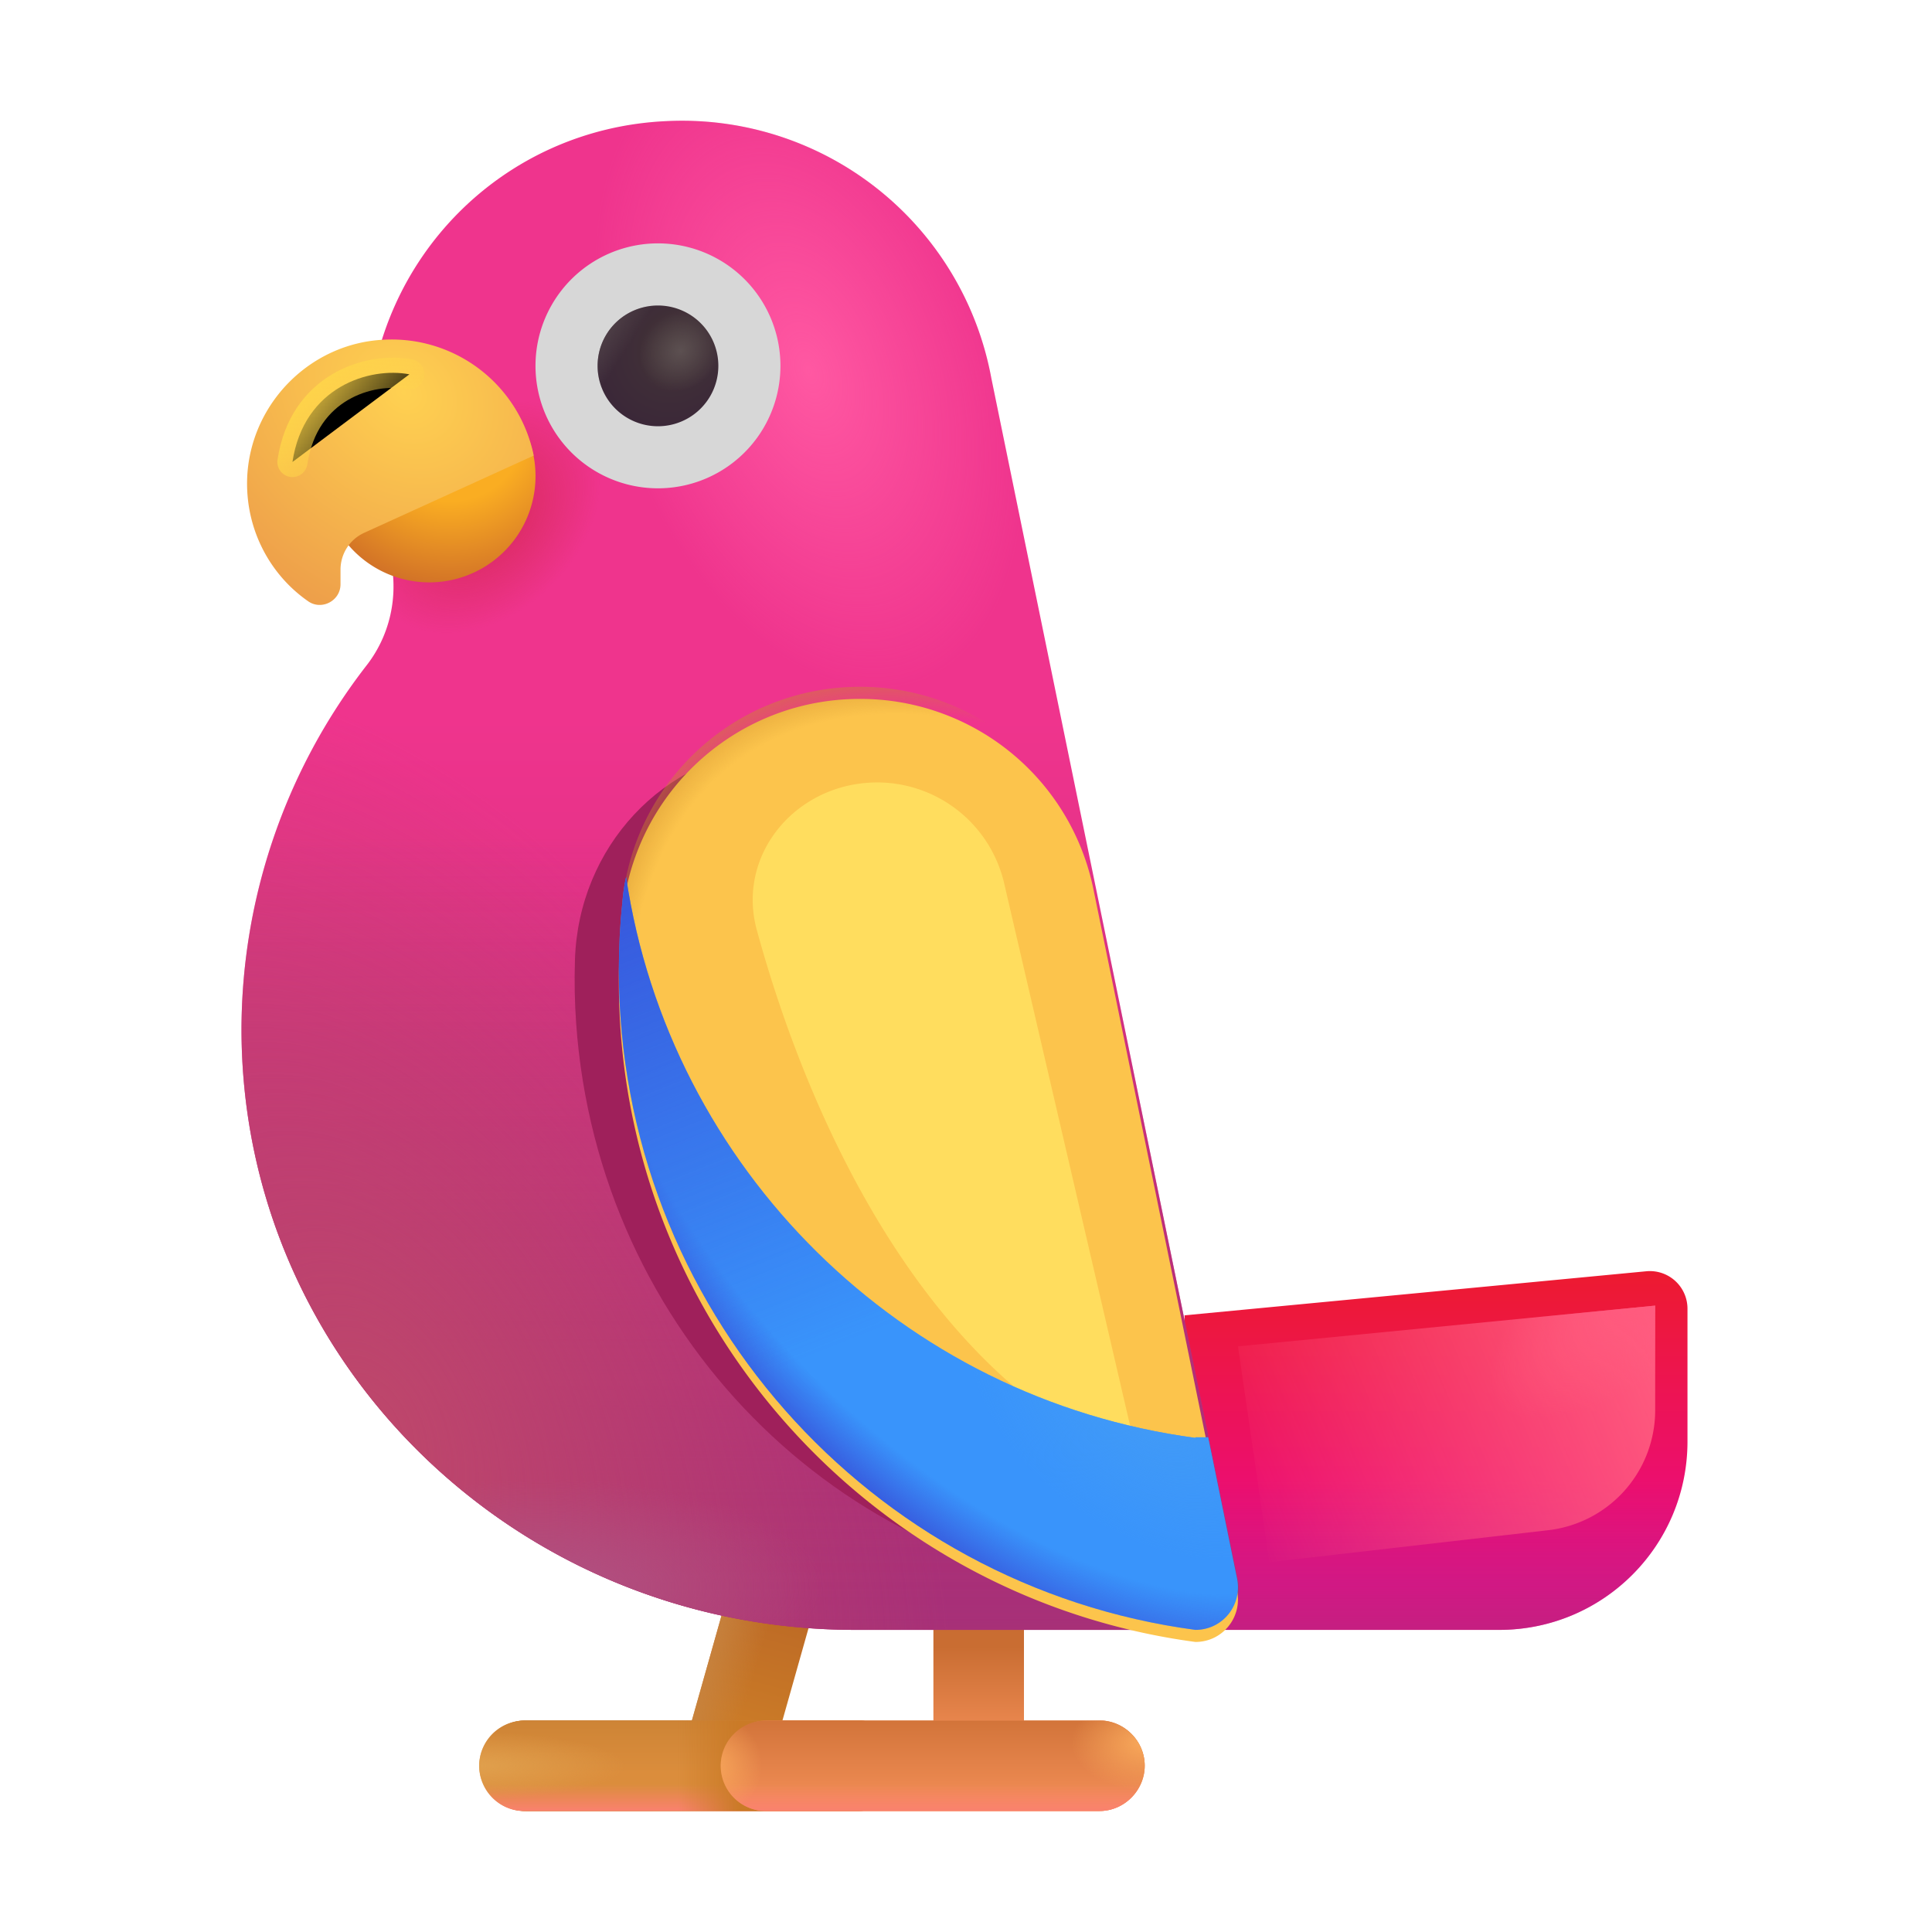 <svg width="100%" height="100%" viewBox="0 0 32 32" xmlns="http://www.w3.org/2000/svg"><path fill="url(#a)" d="M14.21 28.496h-1.25l1.5-5.31h-1.5l-1.5 5.31H8.71a.749.749 0 1 0 0 1.5h5.5c.41 0 .75-.34.75-.75s-.34-.75-.75-.75"/><path fill="url(#b)" d="M14.21 28.496h-1.25l1.5-5.31h-1.5l-1.5 5.31H8.71a.749.749 0 1 0 0 1.5h5.5c.41 0 .75-.34.75-.75s-.34-.75-.75-.75"/><path fill="url(#c)" d="M14.283 28.5H8.637a.749.749 0 0 0 .073 1.496h5.5c.41 0 .75-.34.75-.75 0-.385-.3-.708-.677-.746"/><path fill="url(#d)" d="M14.283 28.5H8.637a.749.749 0 0 0 .073 1.496h5.5c.41 0 .75-.34.75-.75 0-.385-.3-.708-.677-.746"/><path fill="url(#e)" d="M14.283 28.5H8.637a.749.749 0 0 0 .073 1.496h5.5c.41 0 .75-.34.75-.75 0-.385-.3-.708-.677-.746"/><path fill="url(#f)" d="M14.283 28.5H8.637a.749.749 0 0 0 .073 1.496h5.5c.41 0 .75-.34.75-.75 0-.385-.3-.708-.677-.746"/><path fill="url(#g)" d="M18.21 28.496h-1.25v-5.31h-1.5v5.31h-2.75a.749.749 0 1 0 0 1.5h5.5c.41 0 .75-.34.75-.75s-.34-.75-.75-.75"/><path fill="url(#h)" d="m27.27 21.056-7.65.73v5.21h5.21c1.73 0 3.12-1.4 3.12-3.12v-2.19a.623.623 0 0 0-.68-.63"/><path fill="url(#i)" d="m27.27 21.056-7.65.73v5.21h5.21c1.73 0 3.12-1.4 3.12-3.12v-2.19a.623.623 0 0 0-.68-.63"/><path fill="url(#j)" d="M16.42 6.266a5.21 5.21 0 0 0-5.38-4.26c-2.7.12-4.82 2.26-4.95 4.95-.03.71.08 1.4.3 2.02.25.7.13 1.48-.33 2.06A9.86 9.86 0 0 0 4 17.046c0 5.5 4.55 9.95 10.17 9.95h5.69c.42 0 .73-.38.65-.79z"/><path fill="url(#k)" d="M16.42 6.266a5.21 5.21 0 0 0-5.38-4.26c-2.7.12-4.82 2.26-4.95 4.95-.03.71.08 1.4.3 2.02.25.7.13 1.48-.33 2.06A9.86 9.86 0 0 0 4 17.046c0 5.5 4.55 9.95 10.17 9.95h5.69c.42 0 .73-.38.65-.79z"/><path fill="url(#l)" d="M16.42 6.266a5.21 5.21 0 0 0-5.38-4.26c-2.7.12-4.82 2.26-4.95 4.95-.03.71.08 1.4.3 2.02.25.7.13 1.48-.33 2.06A9.86 9.86 0 0 0 4 17.046c0 5.5 4.55 9.95 10.17 9.95h5.69c.42 0 .73-.38.65-.79z"/><path fill="url(#m)" d="M16.42 6.266a5.21 5.21 0 0 0-5.38-4.26c-2.7.12-4.82 2.26-4.95 4.95-.03.71.08 1.4.3 2.02.25.7.13 1.48-.33 2.06A9.86 9.86 0 0 0 4 17.046c0 5.5 4.55 9.95 10.17 9.95h5.69c.42 0 .73-.38.65-.79z"/><path fill="url(#n)" d="M16.42 6.266a5.21 5.21 0 0 0-5.38-4.26c-2.7.12-4.82 2.26-4.95 4.95-.03.71.08 1.4.3 2.02.25.7.13 1.48-.33 2.06A9.86 9.86 0 0 0 4 17.046c0 5.5 4.55 9.95 10.17 9.95h5.69c.42 0 .73-.38.65-.79z"/><path fill="url(#o)" d="M16.42 6.266a5.21 5.21 0 0 0-5.38-4.26c-2.7.12-4.82 2.26-4.95 4.95-.03.71.08 1.4.3 2.02.25.7.13 1.48-.33 2.06A9.86 9.86 0 0 0 4 17.046c0 5.5 4.55 9.95 10.17 9.95h5.69c.42 0 .73-.38.65-.79z"/><g filter="url(#p)"><path fill="#9F205B" d="M12.8 12.389c-1.811.128-3.22 1.64-3.277 3.51q-.017.528.02 1.051c.362 5.138 4.373 9.123 9.23 9.447.402-.029.67-.426.561-.825l-2.875-10.53c-.459-1.668-1.98-2.771-3.658-2.653"/></g><g filter="url(#q)"><path fill="#FCC44C" d="M14.24 11.376c-2.03 0-3.72 1.53-3.93 3.55q-.06.57-.06 1.14c0 5.59 4.16 10.21 9.55 10.93.45 0 .78-.41.69-.85l-2.38-11.62a3.94 3.94 0 0 0-3.87-3.15"/></g><path fill="url(#r)" d="M14.24 11.376c-2.03 0-3.72 1.53-3.93 3.55q-.06.57-.06 1.14c0 5.59 4.16 10.21 9.55 10.93.45 0 .78-.41.69-.85l-2.38-11.62a3.94 3.94 0 0 0-3.87-3.15"/><g filter="url(#s)"><path fill="#FFDD5E" d="m16.632 14.63 2.234 9.62c-3.47-1.396-5.435-5.572-6.33-8.843-.33-1.203.57-2.338 1.814-2.44a2.16 2.16 0 0 1 2.282 1.663"/></g><path fill="#3994FB" d="M19.8 23.816c-4.86-.65-8.71-4.46-9.43-9.29-.03.13-.05.27-.06.4q-.06.57-.06 1.14c0 5.59 4.16 10.21 9.55 10.93.45 0 .78-.41.69-.85l-.48-2.34h-.21z"/><path fill="url(#t)" d="M19.8 23.816c-4.86-.65-8.71-4.46-9.43-9.29-.03.13-.05.27-.06.4q-.06.57-.06 1.14c0 5.59 4.16 10.21 9.55 10.93.45 0 .78-.41.69-.85l-.48-2.34h-.21z"/><path fill="url(#u)" d="M19.8 23.816c-4.86-.65-8.71-4.46-9.43-9.29-.03.13-.05.27-.06.4q-.06.57-.06 1.14c0 5.59 4.16 10.21 9.55 10.93.45 0 .78-.41.69-.85l-.48-2.34h-.21z"/><path fill="url(#v)" d="M19.8 23.816c-4.86-.65-8.71-4.46-9.43-9.29-.03.13-.05.27-.06.4q-.06.57-.06 1.14c0 5.59 4.16 10.21 9.55 10.93.45 0 .78-.41.69-.85l-.48-2.34h-.21z"/><path fill="#D7D7D7" d="M10.898 8.088a2.028 2.028 0 1 0 0-4.057 2.028 2.028 0 0 0 0 4.057"/><path fill="url(#w)" d="M10.898 7.06a1 1 0 1 0 0-2 1 1 0 0 0 0 2"/><path fill="url(#x)" d="M10.898 7.06a1 1 0 1 0 0-2 1 1 0 0 0 0 2"/><path fill="url(#y)" d="M10.898 7.06a1 1 0 1 0 0-2 1 1 0 0 0 0 2"/><path fill="url(#z)" d="M7.11 9.646a1.76 1.76 0 1 0 0-3.52 1.76 1.76 0 0 0 0 3.52"/><path fill="url(#A)" d="m6.03 8.826 2.81-1.28a2.4 2.4 0 0 0-2.47-1.92c-1.19.05-2.17 1-2.27 2.19-.07.88.34 1.68 1 2.14.22.16.54 0 .54-.28v-.24c0-.26.15-.5.39-.61"/><g filter="url(#B)"><path stroke="url(#C)" stroke-linecap="round" stroke-width=".5" d="M6.781 6.2c-.656-.126-1.75.202-1.937 1.452"/></g><g filter="url(#D)"><path fill="url(#E)" d="m20.505 22.3 6.91-.675v1.733a2 2 0 0 1-1.772 1.987l-4.618.53z"/><path fill="url(#F)" d="m20.505 22.3 6.91-.675v1.733a2 2 0 0 1-1.772 1.987l-4.618.53z"/></g><path fill="url(#G)" d="M18.283 28.5h-5.646a.749.749 0 0 0 .073 1.496h5.5c.41 0 .75-.34.75-.75 0-.385-.3-.708-.677-.746"/><path fill="url(#H)" d="M18.283 28.5h-5.646a.749.749 0 0 0 .073 1.496h5.5c.41 0 .75-.34.75-.75 0-.385-.3-.708-.677-.746"/><path fill="url(#I)" d="M18.283 28.5h-5.646a.749.749 0 0 0 .073 1.496h5.5c.41 0 .75-.34.75-.75 0-.385-.3-.708-.677-.746"/><path fill="url(#J)" d="M18.283 28.5h-5.646a.749.749 0 0 0 .073 1.496h5.5c.41 0 .75-.34.75-.75 0-.385-.3-.708-.677-.746"/><defs><linearGradient id="a" x1="12.688" x2="12.172" y1="26.469" y2="28.453" gradientUnits="userSpaceOnUse"><stop stop-color="#BC6925"/><stop offset="1" stop-color="#CA7A27"/></linearGradient><linearGradient id="b" x1="11.46" x2="12.391" y1="27.781" y2="28.063" gradientUnits="userSpaceOnUse"><stop stop-color="#C78441"/><stop offset="1" stop-color="#C78441" stop-opacity="0"/></linearGradient><linearGradient id="c" x1="11.46" x2="11.46" y1="28.281" y2="29.375" gradientUnits="userSpaceOnUse"><stop stop-color="#CA8234"/><stop offset="1" stop-color="#DB8D3C"/></linearGradient><linearGradient id="d" x1="11.46" x2="11.46" y1="29.996" y2="29.547" gradientUnits="userSpaceOnUse"><stop stop-color="#FA816E"/><stop offset="1" stop-color="#FA816E" stop-opacity="0"/></linearGradient><linearGradient id="f" x1="12.25" x2="11.234" y1="29.996" y2="29.996" gradientUnits="userSpaceOnUse"><stop stop-color="#CA7A27"/><stop offset="1" stop-color="#CA7A27" stop-opacity="0"/></linearGradient><linearGradient id="g" x1="15.458" x2="15.458" y1="27.266" y2="29.281" gradientUnits="userSpaceOnUse"><stop stop-color="#C96D32"/><stop offset="1" stop-color="#FA945D"/></linearGradient><linearGradient id="h" x1="22.563" x2="22.563" y1="20.5" y2="26.25" gradientUnits="userSpaceOnUse"><stop stop-color="#ED1C26"/><stop offset="1" stop-color="#EC098C"/></linearGradient><linearGradient id="i" x1="24.126" x2="24.126" y1="28.938" y2="24.5" gradientUnits="userSpaceOnUse"><stop stop-color="#A73078"/><stop offset="1" stop-color="#A73078" stop-opacity="0"/></linearGradient><linearGradient id="j" x1="12.259" x2="12.259" y1="29.438" y2="11.875" gradientUnits="userSpaceOnUse"><stop stop-color="#B2286C"/><stop offset="1" stop-color="#EF348D"/></linearGradient><linearGradient id="k" x1="12.938" x2="12.938" y1="26.996" y2="13.875" gradientUnits="userSpaceOnUse"><stop stop-color="#A73078"/><stop offset="1" stop-color="#A73078" stop-opacity="0"/></linearGradient><linearGradient id="u" x1="11.125" x2="7.063" y1="23.385" y2="13.26" gradientUnits="userSpaceOnUse"><stop stop-color="#3748D4" stop-opacity="0"/><stop offset=".953" stop-color="#3748D5"/></linearGradient><linearGradient id="y" x1="10.701" x2="10.013" y1="5.274" y2="4.837" gradientUnits="userSpaceOnUse"><stop stop-color="#5C5051" stop-opacity="0"/><stop offset="1" stop-color="#5C5051"/></linearGradient><linearGradient id="C" x1="5.422" x2="7.094" y1="5.59" y2="6.913" gradientUnits="userSpaceOnUse"><stop stop-color="#FFD749"/><stop offset="1" stop-color="#FFD749" stop-opacity="0"/></linearGradient><linearGradient id="E" x1="27.416" x2="20.505" y1="22.156" y2="25.031" gradientUnits="userSpaceOnUse"><stop stop-color="#FF5C80"/><stop offset="1" stop-color="#FF5C80" stop-opacity="0"/></linearGradient><linearGradient id="G" x1="15.458" x2="15.458" y1="28.109" y2="30.219" gradientUnits="userSpaceOnUse"><stop stop-color="#C96D32"/><stop offset="1" stop-color="#FA945D"/></linearGradient><linearGradient id="H" x1="15.46" x2="15.46" y1="29.996" y2="29.547" gradientUnits="userSpaceOnUse"><stop stop-color="#FA816E"/><stop offset="1" stop-color="#FA816E" stop-opacity="0"/></linearGradient><radialGradient id="e" cx="0" cy="0" r="1" gradientTransform="matrix(2.516 0 0 .557 7.844 29.248)" gradientUnits="userSpaceOnUse"><stop stop-color="#E0A04D"/><stop offset="1" stop-color="#E0A04D" stop-opacity="0"/></radialGradient><radialGradient id="l" cx="0" cy="0" r="1" gradientTransform="rotate(-28.098 50.143 -.457)scale(8.36 13.357)" gradientUnits="userSpaceOnUse"><stop stop-color="#BE476B"/><stop offset="1" stop-color="#BE476B" stop-opacity="0"/></radialGradient><radialGradient id="m" cx="0" cy="0" r="1" gradientTransform="rotate(46.364 -6.005 13.604)scale(1.857 2.537)" gradientUnits="userSpaceOnUse"><stop stop-color="#D52855"/><stop offset=".875" stop-color="#D52855" stop-opacity="0"/></radialGradient><radialGradient id="n" cx="0" cy="0" r="1" gradientTransform="rotate(160.866 6.184 4.208)scale(3.242 5.459)" gradientUnits="userSpaceOnUse"><stop stop-color="#FF58A2"/><stop offset="1" stop-color="#FF58A2" stop-opacity="0"/></radialGradient><radialGradient id="o" cx="0" cy="0" r="1" gradientTransform="matrix(4.672 0 0 1.794 8.969 26.297)" gradientUnits="userSpaceOnUse"><stop stop-color="#B05282"/><stop offset="1" stop-color="#B05282" stop-opacity="0"/></radialGradient><radialGradient id="r" cx="0" cy="0" r="1" gradientTransform="matrix(-10.5 -14.031 6.741 -5.045 21.906 25.656)" gradientUnits="userSpaceOnUse"><stop offset=".926" stop-color="#CA8A2A" stop-opacity="0"/><stop offset="1" stop-color="#CA8A2A"/></radialGradient><radialGradient id="t" cx="0" cy="0" r="1" gradientTransform="matrix(-3.938 3.969 -7.845 -7.783 16.438 19.823)" gradientUnits="userSpaceOnUse"><stop offset=".752" stop-color="#3748D4" stop-opacity="0"/><stop offset=".953" stop-color="#3748D5"/></radialGradient><radialGradient id="v" cx="0" cy="0" r="1" gradientTransform="matrix(-1.219 1.75 -2.758 -1.921 19.063 23.26)" gradientUnits="userSpaceOnUse"><stop stop-color="#429BF6"/><stop offset="1" stop-color="#429BF6" stop-opacity="0"/></radialGradient><radialGradient id="w" cx="0" cy="0" r="1" gradientTransform="rotate(125.838 4.13 5.73)scale(1.388 1.237)" gradientUnits="userSpaceOnUse"><stop offset=".006" stop-color="#433437"/><stop offset="1" stop-color="#3B2838"/></radialGradient><radialGradient id="x" cx="0" cy="0" r="1" gradientTransform="matrix(-.531 .484 -.426 -.467 11.271 5.81)" gradientUnits="userSpaceOnUse"><stop stop-color="#5C5051"/><stop offset="1" stop-color="#5C5051" stop-opacity="0"/></radialGradient><radialGradient id="z" cx="0" cy="0" r="1" gradientTransform="rotate(95.25 .505 6.931)scale(3.75 3.796)" gradientUnits="userSpaceOnUse"><stop offset=".33" stop-color="#FAAD22"/><stop offset=".791" stop-color="#C96528"/></radialGradient><radialGradient id="A" cx="0" cy="0" r="1" gradientTransform="rotate(129.152 1.799 4.84)scale(4.11 5.019)" gradientUnits="userSpaceOnUse"><stop stop-color="#FFD151"/><stop offset="1" stop-color="#EC9A49"/></radialGradient><radialGradient id="F" cx="0" cy="0" r="1" gradientTransform="rotate(143.665 10.216 15.139)scale(3.27 1.309)" gradientUnits="userSpaceOnUse"><stop stop-color="#FF5B7E"/><stop offset="1" stop-color="#FF5B7E" stop-opacity="0"/></radialGradient><radialGradient id="I" cx="0" cy="0" r="1" gradientTransform="matrix(-1.21 0 0 -.797 18.96 28.86)" gradientUnits="userSpaceOnUse"><stop stop-color="#F9A95B"/><stop offset="1" stop-color="#F9A95B" stop-opacity="0"/></radialGradient><radialGradient id="J" cx="0" cy="0" r="1" gradientTransform="matrix(.906 0 0 .89 11.719 29.248)" gradientUnits="userSpaceOnUse"><stop stop-color="#F9A95B"/><stop offset="1" stop-color="#F9A95B" stop-opacity="0"/></radialGradient><filter id="p" width="11.841" height="16.016" x="8.518" y="11.38" color-interpolation-filters="sRGB" filterUnits="userSpaceOnUse"><feFlood flood-opacity="0" result="BackgroundImageFix"/><feBlend in="SourceGraphic" in2="BackgroundImageFix" result="shape"/><feGaussianBlur result="effect1_foregroundBlur_28327_5323" stdDeviation=".5"/></filter><filter id="q" width="10.255" height="15.82" x="10.25" y="11.376" color-interpolation-filters="sRGB" filterUnits="userSpaceOnUse"><feFlood flood-opacity="0" result="BackgroundImageFix"/><feBlend in="SourceGraphic" in2="BackgroundImageFix" result="shape"/><feColorMatrix in="SourceAlpha" result="hardAlpha" values="0 0 0 0 0 0 0 0 0 0 0 0 0 0 0 0 0 0 127 0"/><feOffset dy=".2"/><feGaussianBlur stdDeviation=".5"/><feComposite in2="hardAlpha" k2="-1" k3="1" operator="arithmetic"/><feColorMatrix values="0 0 0 0 0.961 0 0 0 0 0.537 0 0 0 0 0.306 0 0 0 1 0"/><feBlend in2="shape" result="effect1_innerShadow_28327_5323"/></filter><filter id="s" width="12.399" height="17.291" x="9.467" y="9.959" color-interpolation-filters="sRGB" filterUnits="userSpaceOnUse"><feFlood flood-opacity="0" result="BackgroundImageFix"/><feBlend in="SourceGraphic" in2="BackgroundImageFix" result="shape"/><feGaussianBlur result="effect1_foregroundBlur_28327_5323" stdDeviation="1.5"/></filter><filter id="B" width="3.958" height="3.498" x="3.834" y="5.164" color-interpolation-filters="sRGB" filterUnits="userSpaceOnUse"><feFlood flood-opacity="0" result="BackgroundImageFix"/><feBlend in="SourceGraphic" in2="BackgroundImageFix" result="shape"/><feGaussianBlur result="effect1_foregroundBlur_28327_5323" stdDeviation=".38"/></filter><filter id="D" width="8.911" height="6.25" x="19.505" y="20.625" color-interpolation-filters="sRGB" filterUnits="userSpaceOnUse"><feFlood flood-opacity="0" result="BackgroundImageFix"/><feBlend in="SourceGraphic" in2="BackgroundImageFix" result="shape"/><feGaussianBlur result="effect1_foregroundBlur_28327_5323" stdDeviation=".5"/></filter></defs></svg>